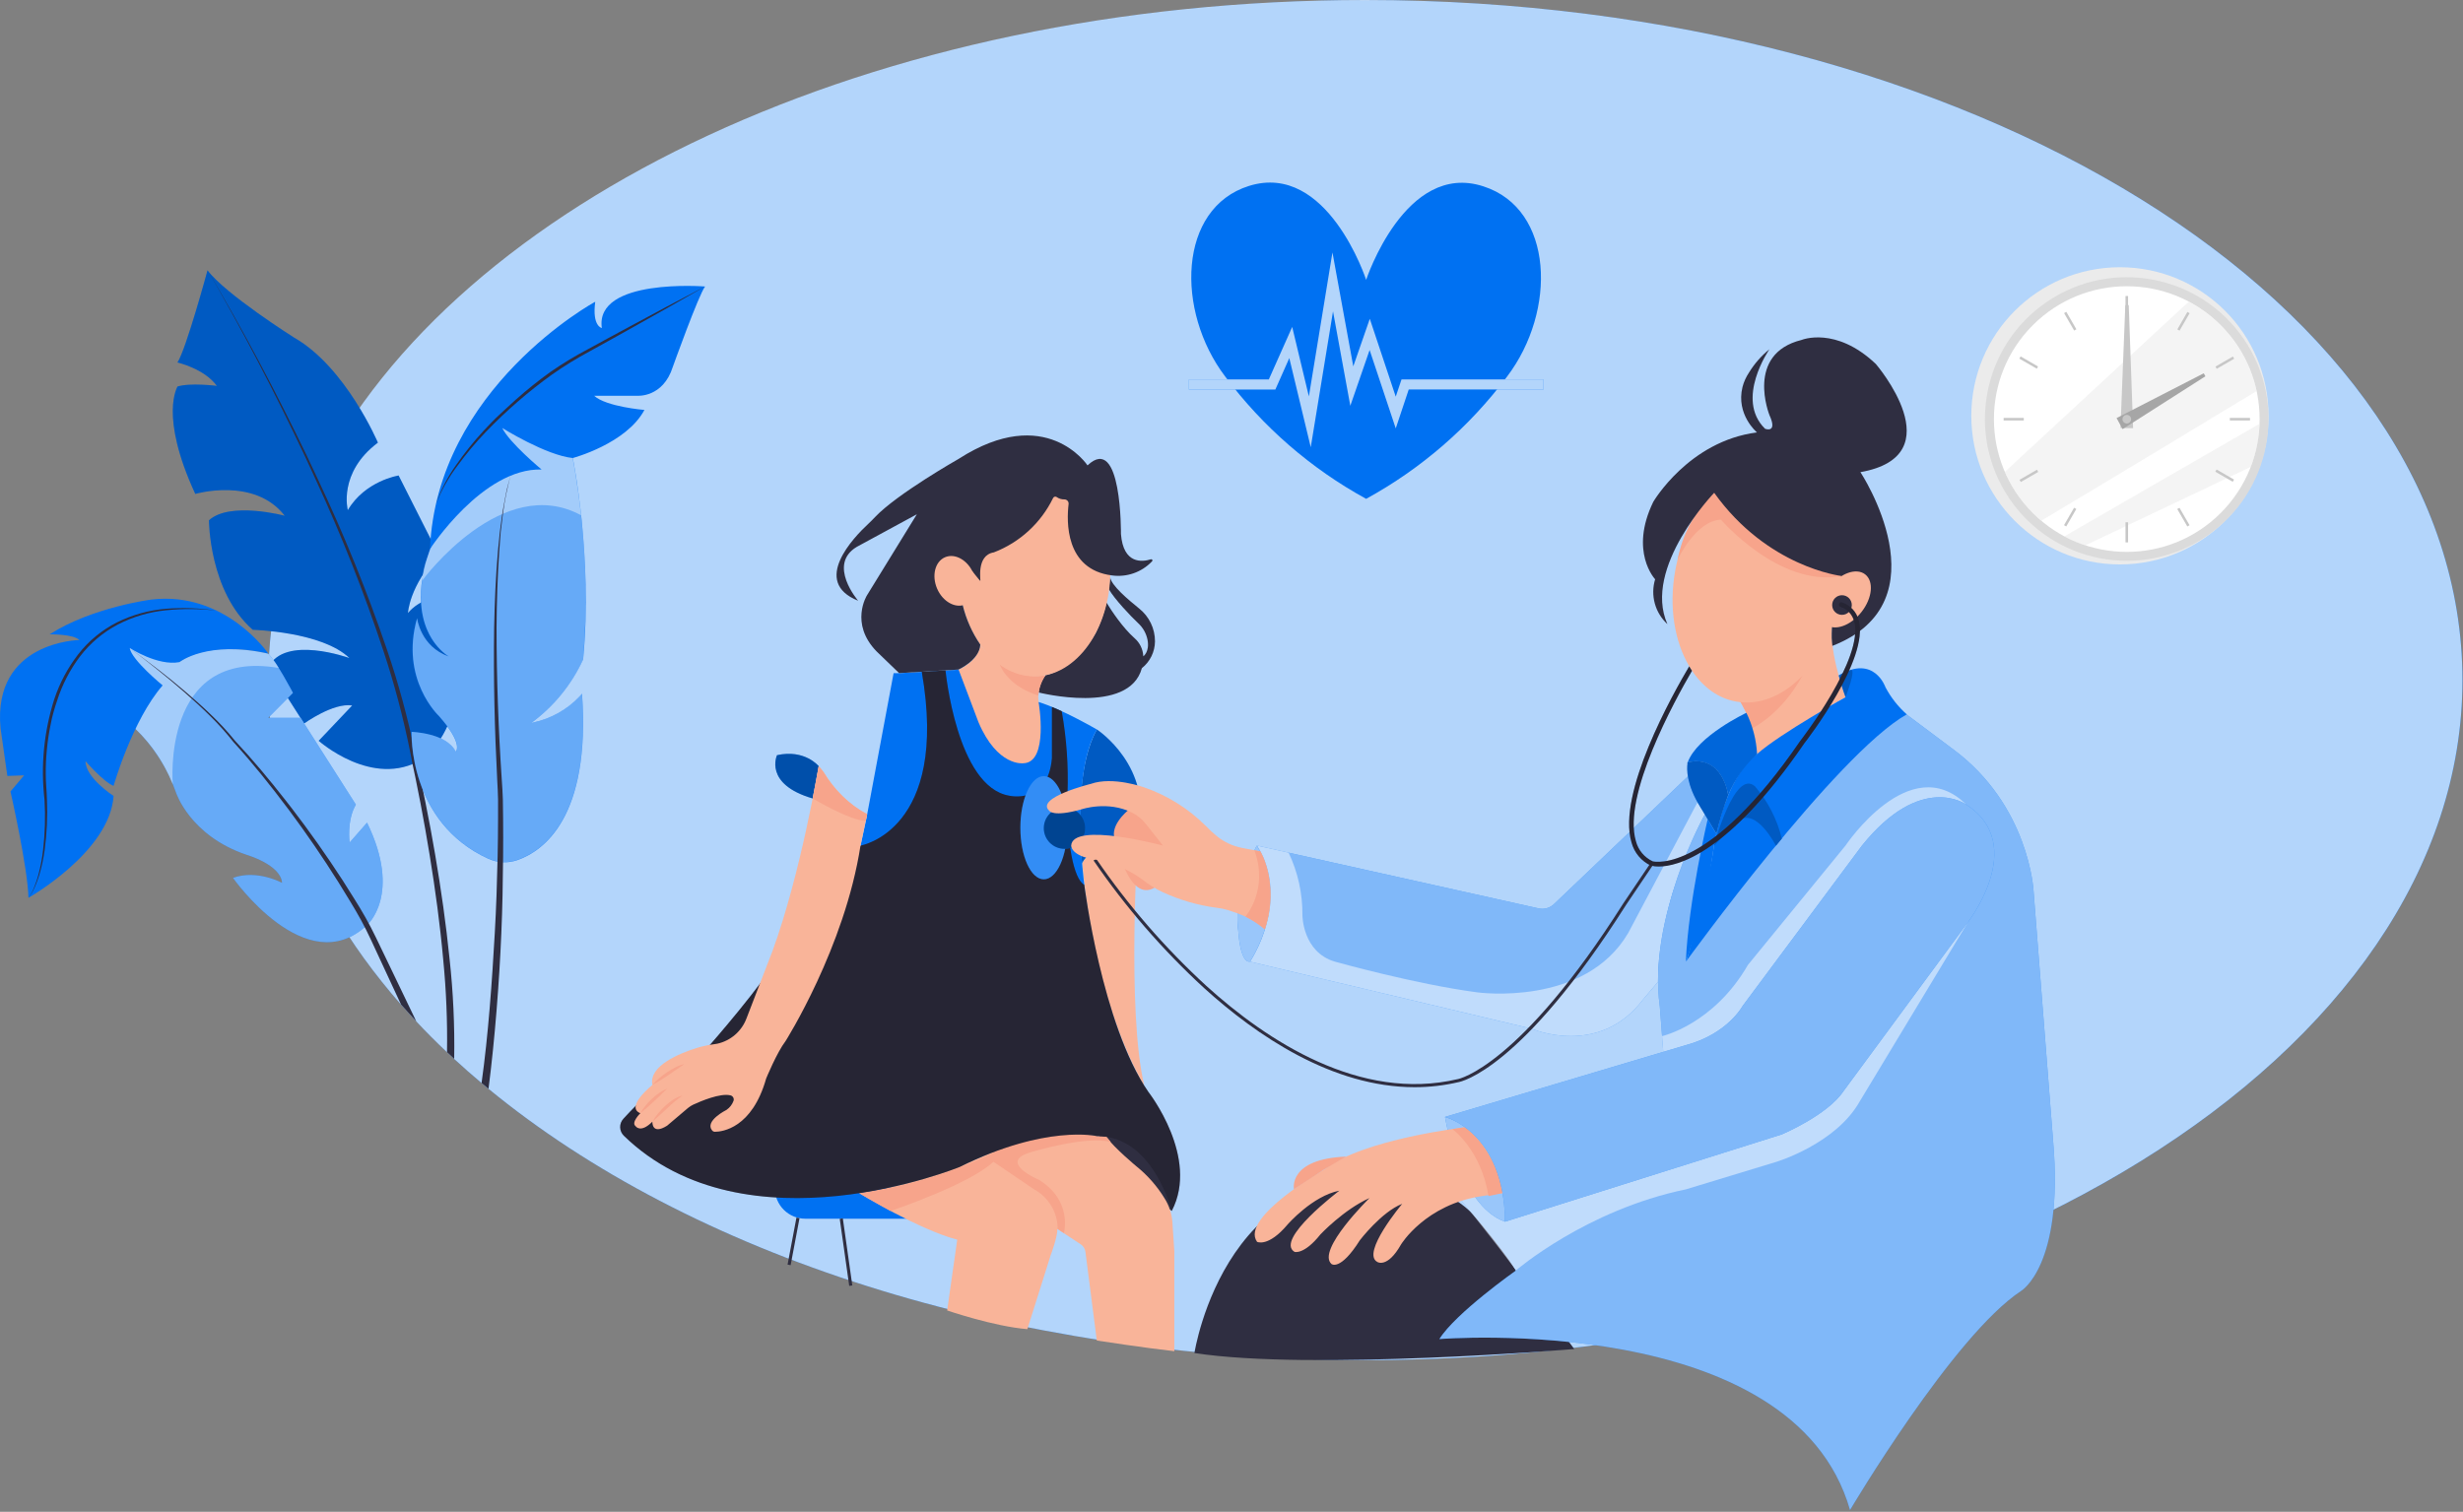 <svg width="790" height="485" viewBox="0 0 790 485" fill="none" xmlns="http://www.w3.org/2000/svg">
<rect x="0" y="0" width="790" height="485" fill="#808080" stroke="none"/>
<path d="M437.95 436.33C632.288 436.33 789.83 338.665 789.83 218.19C789.83 97.714 632.288 0.05 437.95 0.05C243.612 0.05 86.07 97.714 86.07 218.19C86.07 338.665 243.612 436.33 437.95 436.33Z" fill="#0071F2"/>
<path opacity="0.7" d="M789.82 218.19C789.82 338.66 632.28 436.33 437.95 436.33C323.01 436.33 220.95 402.16 156.73 349.33C155.98 348.73 155.24 348.11 154.5 347.48C151.473 344.94 148.533 342.353 145.68 339.72C144.91 339.01 144.14 338.3 143.38 337.57C139.96 334.343 136.673 331.047 133.52 327.68C131.846 325.9 130.216 324.103 128.63 322.29C111.63 302.92 99.23 281.77 92.34 259.42C92.06 258.507 91.79 257.597 91.53 256.69C87.899 244.178 86.048 231.218 86.03 218.19C86.118 195.953 91.38 174.042 101.4 154.19C101.52 153.92 101.65 153.66 101.78 153.4C146.27 64.53 279.93 0 437.91 0C632.28 0.05 789.82 97.71 789.82 218.19Z" fill="white"/>
<path d="M62.63 158.451C62.63 158.451 81.63 152.891 91.32 165.451C91.32 165.451 73.75 160.761 67.02 166.911C67.02 166.911 67.02 189.741 81.07 202.041C81.07 202.041 103.32 202.621 112.07 211.111C112.07 211.111 91.24 203.521 86.07 214.111L97.54 232.111C97.54 232.111 106.86 225.361 112.97 226.321L102.22 237.651C102.22 237.651 119.5 253.071 135.28 243.651C135.28 243.651 158.12 227.931 137.85 192.151C135.129 192.939 132.696 194.503 130.85 196.651C130.85 196.651 131.28 187.861 140.71 178.001L127.85 152.541C127.85 152.541 117.13 154.221 111.56 163.651C111.56 163.651 108.35 151.651 121.21 142.001C121.21 142.001 110.92 117.791 94.42 108.361C94.42 108.361 72.35 94.431 66.56 86.721C66.56 86.721 59.71 112.001 56.92 116.291C56.92 116.291 65.49 118.221 69.56 123.791C69.56 123.791 60.99 122.721 56.92 124.001C57.03 124.051 50.91 133.061 62.63 158.451Z" fill="#0071F2"/>
<path opacity="0.2" d="M62.63 158.451C62.63 158.451 81.63 152.891 91.32 165.451C91.32 165.451 73.75 160.761 67.02 166.911C67.02 166.911 67.02 189.741 81.07 202.041C81.07 202.041 103.32 202.621 112.07 211.111C112.07 211.111 91.24 203.521 86.07 214.111L97.54 232.111C97.54 232.111 106.86 225.361 112.97 226.321L102.22 237.651C102.22 237.651 119.5 253.071 135.28 243.651C135.28 243.651 158.12 227.931 137.85 192.151C135.129 192.939 132.696 194.503 130.85 196.651C130.85 196.651 131.28 187.861 140.71 178.001L127.85 152.541C127.85 152.541 117.13 154.221 111.56 163.651C111.56 163.651 108.35 151.651 121.21 142.001C121.21 142.001 110.92 117.791 94.42 108.361C94.42 108.361 72.35 94.431 66.56 86.721C66.56 86.721 59.71 112.001 56.92 116.291C56.92 116.291 65.49 118.221 69.56 123.791C69.56 123.791 60.99 122.721 56.92 124.001C57.03 124.051 50.91 133.061 62.63 158.451Z" fill="black"/>
<path d="M145.68 339.701C144.91 338.991 144.14 338.28 143.38 337.55C143.533 327.635 143.126 317.72 142.16 307.851C141.16 296.691 139.64 285.56 137.84 274.49C136.94 268.95 135.967 263.427 134.92 257.921C134.39 255.161 133.85 252.411 133.28 249.661L132.41 245.55C132.11 244.15 131.87 242.791 131.6 241.411C129.409 230.411 126.54 219.557 123.01 208.911C116.863 190.293 109.661 172.04 101.44 154.241C100.26 151.651 99.07 149.051 97.86 146.471C88.28 126.161 77.93 106.191 66.63 86.77C78.1 106.091 88.63 125.97 98.41 146.21C99.563 148.624 100.7 151.037 101.82 153.451C110.31 171.37 117.769 189.76 124.16 208.531C127.784 219.194 130.746 230.072 133.03 241.101C133.32 242.471 133.58 243.87 133.88 245.21L134.79 249.34C135.377 252.094 135.947 254.847 136.5 257.601C137.613 263.121 138.64 268.651 139.58 274.191C141.47 285.291 143.07 296.44 144.2 307.65C145.364 318.292 145.858 328.997 145.68 339.701Z" fill="#2F2E41"/>
<path d="M375.82 388.471L360.16 377.171L350.28 360.591C350.28 360.591 356.76 360.261 357.09 360.261C357.42 360.261 372.09 364.761 372.35 365.641C372.61 366.521 376.55 383.651 375.82 388.471Z" fill="#2F2E41"/>
<path d="M248.54 380.971H293.03V390.971H258.31C255.716 390.971 253.228 389.94 251.394 388.106C249.56 386.272 248.53 383.785 248.53 381.191V380.971H248.54Z" fill="#0071F2"/>
<path d="M255.46 390.61L252.61 405.693L253.592 405.879L256.442 390.796L255.46 390.61Z" fill="#2F2E41"/>
<path d="M270.335 390.875L269.345 391.015L272.386 412.521L273.376 412.381L270.335 390.875Z" fill="#2F2E41"/>
<path d="M314.46 371.3C337.93 360.36 351.83 364.47 351.83 364.47L354.83 364.68C357.44 368.31 364.45 374.12 364.45 374.12C368.07 377.024 371.156 380.537 373.57 384.5C375.01 386.786 375.859 389.395 376.04 392.09L376.66 401.33V433.47C367.54 432.47 351.8 430.05 351.8 430.05L348.15 401.6C348.086 401.112 347.918 400.644 347.658 400.226C347.397 399.809 347.05 399.452 346.64 399.18L339.16 394.26C339.16 397.05 337.02 402.62 337.02 402.62L329.52 426.4C318.8 425.55 303.8 420.4 303.8 420.4L307.03 397.69C295.24 394.69 275.45 382.78 275.57 382.76C288.996 380.737 302.081 376.881 314.46 371.3Z" fill="#F9B499"/>
<path d="M275.58 382.78L285.64 388.49C285.64 388.49 310.9 380.04 318.64 372.7L331.64 381.52C333.941 382.762 335.864 384.604 337.202 386.851C338.54 389.098 339.244 391.665 339.24 394.28L341.24 395.57C341.24 395.57 344.18 385.26 333.24 378.49C333.24 378.49 319.83 372.85 330.51 369.67C330.51 369.67 348.69 364.12 356.3 366.39L354.92 364.7L351.92 364.49C351.92 364.49 341.65 361.66 321.28 368.49C306.965 375.805 291.512 380.637 275.58 382.78Z" fill="#F7A48B"/>
<path d="M365.03 267.44C365.03 267.44 361.28 324.56 367.03 348.25C367.03 348.25 351.73 324.94 347.11 277C347.08 277 348.74 271.61 365.03 267.44Z" fill="#F9B499"/>
<path d="M351.83 234.03C351.83 234.03 370.1 245.95 365.01 267.44C365.01 267.44 349.14 271.44 347.08 277C347.08 277 343.74 248.49 351.83 234.03Z" fill="#0071F2"/>
<path opacity="0.2" d="M351.83 234.03C351.83 234.03 370.1 245.95 365.01 267.44C365.01 267.44 349.14 271.44 347.08 277C347.08 277 343.74 248.49 351.83 234.03Z" fill="black"/>
<path d="M288.42 215.96H286.62L277.88 262.66L276.03 271.27C276.03 271.27 310.24 305.04 310.98 305.04C311.72 305.04 347.79 283.85 347.79 283.85C347.79 283.85 343.03 249.08 351.83 234.03C351.83 234.03 340.42 227.39 333.13 225.22L307.47 214.83L288.42 215.96Z" fill="#0071F2"/>
<path d="M365.36 195.2C361.96 192.44 356.27 187.72 356.06 185.07L355.68 189.07C357.54 192.25 362.62 197.63 365.06 199.92C366.599 201.327 367.649 203.187 368.06 205.23C368.81 209.15 366.7 210.56 366.7 210.56C366.705 210.497 366.705 210.434 366.7 210.37C366.631 209.296 366.349 208.247 365.872 207.282C365.395 206.318 364.731 205.457 363.92 204.75C360.06 201.31 356.57 196.03 354.92 193.33C354.125 196.666 352.968 199.905 351.47 202.99C344.57 215.14 335.3 216.6 335.3 216.6C334.033 218.188 333.28 220.124 333.14 222.15C333.14 222.15 362.14 229.51 366.25 214.35C367.549 213.322 368.601 212.016 369.33 210.528C370.058 209.039 370.445 207.407 370.46 205.75C370.462 203.721 370.005 201.717 369.121 199.89C368.238 198.062 366.952 196.459 365.36 195.2Z" fill="#2F2E41"/>
<path d="M383.11 434.06C383.11 434.06 393.5 366.38 455.83 380.37C463.171 382.022 469.762 386.05 474.58 391.83C478.69 396.78 483.58 403.02 486.25 407.55L504.94 432.78C504.94 432.78 420.57 439.83 383.11 434.06Z" fill="#2F2E41"/>
<path d="M531.81 314.95L527.03 320.6C512.8 339.44 491.3 330.01 491.3 330.01L400.95 308.5C414.44 286.05 403.14 271.27 403.14 271.27L413.32 273.54L493.49 291.41C494.362 291.607 495.27 291.585 496.132 291.346C496.994 291.107 497.784 290.658 498.43 290.04L543.03 247.5L545.61 256.92L546.81 261.31C531.55 289.26 531.81 314.95 531.81 314.95Z" fill="#0071F2"/>
<path opacity="0.5" d="M531.81 314.95L527.03 320.6C512.8 339.44 491.3 330.01 491.3 330.01L400.95 308.5C414.44 286.05 403.14 271.27 403.14 271.27L413.32 273.54L493.49 291.41C494.362 291.607 495.27 291.585 496.132 291.346C496.994 291.107 497.784 290.658 498.43 290.04L543.03 247.5L545.61 256.92L546.81 261.31C531.55 289.26 531.81 314.95 531.81 314.95Z" fill="white"/>
<path opacity="0.5" d="M531.81 314.95L527.03 320.6C512.8 339.44 491.3 330.01 491.3 330.01L400.95 308.5C414.44 286.05 403.14 271.27 403.14 271.27L413.32 273.54C416.304 279.806 417.819 286.67 417.75 293.61C417.75 293.61 417.75 305.45 428.2 308.51C428.2 308.51 454.15 315.79 473.9 318.36C473.9 318.36 508.32 323.13 522.25 299.29L544.48 257.35L545.65 256.92L546.85 261.31C531.43 289.64 531.81 314.95 531.81 314.95Z" fill="white"/>
<path d="M546.81 261.31C546.81 261.31 528.4 294.66 532.37 322.78L534.54 351.29L467.68 383.86C467.68 383.86 481.97 400.43 486.25 407.58C486.25 407.58 466.82 421.29 461.68 429.58C461.68 429.58 575.11 420.43 593.39 484.43C593.39 484.43 626.54 428.43 648.25 414.15C648.25 414.15 661.97 406.15 658.54 366.15L652.25 285.7C652.25 285.7 650.82 258.43 626.54 240.43L611.54 229.2L546.81 261.31Z" fill="#0071F2"/>
<path opacity="0.5" d="M546.81 261.31C546.81 261.31 528.4 294.66 532.37 322.78L534.54 351.29L467.68 383.86C467.68 383.86 481.97 400.43 486.25 407.58C486.25 407.58 466.82 421.29 461.68 429.58C461.68 429.58 575.11 420.43 593.39 484.43C593.39 484.43 626.54 428.43 648.25 414.15C648.25 414.15 661.97 406.15 658.54 366.15L652.25 285.7C652.25 285.7 650.82 258.43 626.54 240.43L611.54 229.2L546.81 261.31Z" fill="white"/>
<path d="M557.32 223.69C560.939 229.119 563.089 235.393 563.56 241.9C563.56 241.9 584.23 227.62 591.94 223.69C591.94 223.69 585.55 206.35 588.2 199.07L557.32 223.69Z" fill="#F9B499"/>
<path d="M557.32 223.69C559.327 226.777 560.908 230.12 562.02 233.63C562.02 233.63 571.4 229.19 578.08 216.79L557.32 223.69Z" fill="#F7A48B"/>
<path d="M540.76 308.5C540.76 308.5 589 241.9 611.59 229.17C608.809 226.708 606.495 223.764 604.76 220.48C604.76 220.48 601.14 209.84 589.76 216.68C590.05 217.79 590.4 218.99 590.76 220.17C591.12 221.35 591.54 222.57 591.95 223.69C588.28 225.69 584.52 227.91 580.63 230.27C574.49 233.98 567.39 238.53 563.57 241.9C563.57 241.9 553.24 247.8 549.31 274.19C549.14 275.34 548.94 276.47 548.67 277.6C547.12 284.17 541.56 307.59 540.76 308.5Z" fill="#0071F2"/>
<path d="M549.78 271.271C549.78 271.271 556.36 246.421 562.91 252.271C567.059 257.1 570.006 262.844 571.51 269.031L569.62 271.311C569.62 271.311 563.21 258.671 557.4 263.441L549.78 271.271Z" fill="#0071F2"/>
<path opacity="0.2" d="M549.78 271.271C549.78 271.271 556.36 246.421 562.91 252.271C567.059 257.1 570.006 262.844 571.51 269.031L569.62 271.311C569.62 271.311 563.21 258.671 557.4 263.441L549.78 271.271Z" fill="black"/>
<path d="M541.33 244.591C541.33 244.591 551.54 241.181 554.33 255.111C556.414 250.086 559.571 245.577 563.58 241.901C563.332 237.309 562.165 232.814 560.15 228.681C560.15 228.681 544.32 236.131 541.33 244.591Z" fill="#0071F2"/>
<path opacity="0.1" d="M541.33 244.591C541.33 244.591 551.54 241.181 554.33 255.111C556.414 250.086 559.571 245.577 563.58 241.901C563.332 237.309 562.165 232.814 560.15 228.681C560.15 228.681 544.32 236.131 541.33 244.591Z" fill="black"/>
<path d="M541.4 244.521C541.13 244.581 541.29 244.771 541.25 245.041C541.04 246.521 540.79 251.591 545.36 258.901L550.53 267.481C551.506 263.276 552.769 259.143 554.31 255.111C554.31 255.111 552.75 242.061 541.4 244.521Z" fill="#0071F2"/>
<path opacity="0.2" d="M541.4 244.521C541.13 244.581 541.29 244.771 541.25 245.041C541.04 246.521 540.79 251.591 545.36 258.901L550.53 267.481C551.506 263.276 552.769 259.143 554.31 255.111C554.31 255.111 552.75 242.061 541.4 244.521Z" fill="black"/>
<path d="M547.73 262.83C547.73 262.83 541.55 289.14 540.73 308.5C542.36 303.95 543.94 298.99 545.35 293.64C547.288 286.284 548.757 278.812 549.75 271.27L550.5 267.48L547.73 262.83Z" fill="#0071F2"/>
<path opacity="0.5" d="M486.25 407.55C486.25 407.55 508.7 388.17 540.76 381.55L569.76 372.73C569.76 372.73 588.88 366.97 596.52 353.31L631.32 295.66L481.78 380.39L467.68 383.83C467.68 383.83 477.54 395.78 486.25 407.55Z" fill="white"/>
<path opacity="0.5" d="M533.73 340.71L533.1 332.4C533.1 332.4 549.61 328.69 560.64 309.55L591.94 271.27C591.94 271.27 612.54 240.42 630.54 257.98C630.54 257.98 559.11 329.83 559.11 330.69C559.11 331.55 533.73 340.71 533.73 340.71Z" fill="white"/>
<path d="M403.11 271.271C403.11 271.271 395.34 285.361 397.17 298.561C397.17 298.561 397.68 308.911 400.91 308.501C400.91 308.501 414.03 289.451 403.11 271.271Z" fill="#0071F2"/>
<path opacity="0.6" d="M403.11 271.271C403.11 271.271 395.34 285.361 397.17 298.561C397.17 298.561 397.68 308.911 400.91 308.501C400.91 308.501 414.03 289.451 403.11 271.271Z" fill="white"/>
<path d="M335.33 216.64C333.49 219.096 332.699 222.182 333.13 225.22C333.13 225.22 336.52 244.69 328.22 244.86C328.22 244.86 319.93 246.05 313.83 231.66L307.47 214.83C307.47 214.83 313.69 212.33 314.47 206.83C314.44 206.84 322.9 218.5 335.33 216.64Z" fill="#F9B499"/>
<path d="M320.61 213.05C320.61 213.05 322.84 219.98 333.04 223.12C333.257 220.804 334.044 218.578 335.33 216.64C332.761 217.063 330.133 216.963 327.604 216.346C325.074 215.729 322.695 214.608 320.61 213.05Z" fill="#F7A48B"/>
<path d="M249.23 242.26C249.23 242.26 244.84 251.56 260.67 256.15L262.6 245.78C262.6 245.78 258.14 240.27 249.23 242.26Z" fill="#0071F2"/>
<path opacity="0.3" d="M249.23 242.26C249.23 242.26 244.84 251.56 260.67 256.15L262.6 245.78C262.6 245.78 258.14 240.27 249.23 242.26Z" fill="black"/>
<path d="M199.96 358.9C204.52 353.9 215.03 343.18 227.72 335.2C227.72 335.2 244.19 316.53 251.49 304.45C258.79 292.37 276.03 271.27 276.03 271.27C276.03 271.27 304.52 266.47 295.66 215.53L303.27 215.08C303.27 215.08 306.83 252.4 323.69 255.26C323.69 255.26 336.12 258.26 337.4 243.26V226.78L340.54 228.16C342.103 236.868 342.727 245.719 342.4 254.56C341.98 270.2 344.4 282.09 347.79 283.86C347.79 283.86 353.41 328.7 368.37 350.34C368.37 350.34 384.83 371.34 375.83 388.48C375.83 388.48 369.83 364.27 351.83 364.48C351.83 364.48 335.54 360.63 307.89 374.34C307.89 374.34 239.3 402.51 200.09 364.34C199.361 363.63 198.94 362.663 198.915 361.647C198.891 360.63 199.266 359.644 199.96 358.9Z" fill="#2F2E41"/>
<path opacity="0.2" d="M199.96 358.9C204.52 353.9 215.03 343.18 227.72 335.2C227.72 335.2 244.19 316.53 251.49 304.45C258.79 292.37 276.03 271.27 276.03 271.27C276.03 271.27 304.52 266.47 295.66 215.53L303.27 215.08C303.27 215.08 306.83 252.4 323.69 255.26C323.69 255.26 336.12 258.26 337.4 243.26V226.78L340.54 228.16C342.103 236.868 342.727 245.719 342.4 254.56C341.98 270.2 344.4 282.09 347.79 283.86C347.79 283.86 353.41 328.7 368.37 350.34C368.37 350.34 384.83 371.34 375.83 388.48C375.83 388.48 369.83 364.27 351.83 364.48C351.83 364.48 335.54 360.63 307.89 374.34C307.89 374.34 239.3 402.51 200.09 364.34C199.361 363.63 198.94 362.663 198.915 361.647C198.891 360.63 199.266 359.644 199.96 358.9Z" fill="black"/>
<path d="M334.8 282.09C338.953 282.09 342.32 274.681 342.32 265.54C342.32 256.4 338.953 248.99 334.8 248.99C330.647 248.99 327.28 256.4 327.28 265.54C327.28 274.681 330.647 282.09 334.8 282.09Z" fill="#0071F2"/>
<path opacity="0.2" d="M334.8 282.09C338.953 282.09 342.32 274.681 342.32 265.54C342.32 256.4 338.953 248.99 334.8 248.99C330.647 248.99 327.28 256.4 327.28 265.54C327.28 274.681 330.647 282.09 334.8 282.09Z" fill="white"/>
<path d="M341.43 272.31C345.091 272.31 348.06 269.341 348.06 265.68C348.06 262.018 345.091 259.05 341.43 259.05C337.768 259.05 334.8 262.018 334.8 265.68C334.8 269.341 337.768 272.31 341.43 272.31Z" fill="#0071F2"/>
<path opacity="0.4" d="M341.43 272.31C345.091 272.31 348.06 269.341 348.06 265.68C348.06 262.018 345.091 259.05 341.43 259.05C337.768 259.05 334.8 262.018 334.8 265.68C334.8 269.341 337.768 272.31 341.43 272.31Z" fill="black"/>
<path d="M453.75 348.78C427.33 348.78 402.99 332.2 386.21 316.97C372.881 304.717 360.988 290.989 350.76 276.05L351.6 275.5C361.778 290.382 373.621 304.054 386.9 316.25C406.42 333.96 436.27 353.54 467.56 346.19C467.79 346.19 487.46 342.19 520.74 289.71L529.47 276.77L530.3 277.33L521.58 290.26C487.98 343.2 468.58 347.03 467.76 347.17C463.167 348.243 458.466 348.783 453.75 348.78Z" fill="#2F2E41"/>
<path d="M170.38 231.941C177.564 226.686 183.294 219.69 187.03 211.611C190.18 178.311 183.71 146.941 183.71 146.941L183.36 141.861L158.47 134.141L138.66 174.141C127.97 201.841 143.92 210.601 143.92 210.601C134.81 207.441 133.76 198.331 133.76 198.331C128.15 217.961 140.76 229.701 140.76 229.701C148.82 238.821 146.19 241.101 146.19 241.101C143.19 235.101 131.99 234.791 131.99 234.791C131.99 234.791 130.78 263.681 156.57 275.461C159.486 276.806 162.806 276.985 165.85 275.961C174.29 273.041 189.49 262.271 186.68 222.521C186.68 222.521 186.41 222.841 185.93 223.361C181.934 227.616 176.737 230.553 171.03 231.781L170.38 231.941Z" fill="#0071F2"/>
<path opacity="0.4" d="M170.37 231.941L171.03 231.781C176.738 230.535 181.932 227.581 185.92 223.311C186.4 222.791 186.66 222.471 186.66 222.471C189.48 262.221 174.27 272.991 165.83 275.911C162.789 276.935 159.472 276.756 156.56 275.411C130.78 263.641 132.03 234.781 132.03 234.781C132.03 234.781 143.25 235.13 146.23 241.09C146.23 241.09 148.86 238.811 140.79 229.691C140.79 229.691 128.18 217.951 133.79 198.321C133.79 198.321 134.85 207.42 143.93 210.58C143.35 210.24 132.93 203.981 135.39 186.381C135.733 183.93 136.265 181.509 136.98 179.14C137.453 177.56 138.02 175.911 138.68 174.191L139.4 172.74L158.46 134.271L183.34 141.991L183.69 147.07C183.69 147.07 185.18 154.271 186.38 165.441C188.109 180.809 188.323 196.31 187.02 211.721C183.269 219.76 177.54 226.717 170.37 231.941Z" fill="white"/>
<path opacity="0.4" d="M186.38 165.311C161.27 151.621 136.01 185.431 135.38 186.311C135.55 183.825 136.09 181.378 136.98 179.051C137.63 177.101 138.46 174.941 139.4 172.651C145.88 156.891 157.95 135.101 158.46 134.181L183.34 141.901L183.69 146.981C183.69 146.981 185.18 154.141 186.38 165.311Z" fill="white"/>
<path d="M43.4 233.78C49.265 239.445 53.718 246.409 56.4 254.11C56.4 254.11 60.78 268.05 79.11 274.23C79.11 274.23 90.11 277.42 90.47 283.23C90.47 283.23 82.47 278.84 74.73 281.63C74.73 281.63 98.24 315.11 117.73 296.78C117.73 296.78 129.01 287.04 117.73 263.9L112.15 270.28C112.15 270.28 111.15 263.28 114.15 258.12L96.41 230.28H86.03L93.97 222.28C93.97 222.28 88.65 212.12 86.03 209.73C86.03 209.73 67.47 205.03 57.51 212.46L55.38 205.37L41.03 201.95L27.48 210.95L43.4 233.78Z" fill="#0071F2"/>
<path opacity="0.4" d="M43.4 233.78C49.265 239.445 53.718 246.409 56.4 254.11C56.4 254.11 60.78 268.05 79.11 274.23C79.11 274.23 90.11 277.42 90.47 283.23C90.47 283.23 82.47 278.84 74.73 281.63C74.73 281.63 98.24 315.11 117.73 296.78C117.73 296.78 129.01 287.04 117.73 263.9L112.15 270.28C112.15 270.28 111.15 263.28 114.15 258.12L96.41 230.28H86.03L93.97 222.28C93.97 222.28 88.65 212.12 86.03 209.73C86.03 209.73 67.47 205.03 57.51 212.46L55.38 205.37L41.03 201.95L27.48 210.95L43.4 233.78Z" fill="white"/>
<path opacity="0.4" d="M55.42 251.64C55.42 251.64 51.57 207.79 89.42 214.29C85.9 208.346 80.275 203.941 73.66 201.95C62.66 198.76 56.52 201.95 56.52 201.95L35.8 206.95L43.4 233.78C48.651 238.794 52.752 244.887 55.42 251.64Z" fill="white"/>
<path d="M133.52 327.66C131.847 325.88 130.217 324.083 128.63 322.27L121.95 307.89C119.95 303.62 118.07 299.31 115.83 295.22C114.73 293.16 113.51 291.16 112.3 289.14C111.09 287.12 109.88 285.14 108.62 283.14C103.627 275.18 98.32 267.427 92.7 259.88L92.34 259.41C86.82 252.05 81.06 244.83 74.87 238.04C72.565 235.1 70.07 232.314 67.4 229.7C64.75 227.05 61.97 224.54 59.16 222.07C56.35 219.6 53.45 217.2 50.53 214.85C47.61 212.5 44.65 210.19 41.64 207.96C44.64 210.15 47.64 212.42 50.64 214.72C53.64 217.02 56.52 219.39 59.38 221.82C62.24 224.25 65.05 226.74 67.75 229.36C70.471 231.944 73.017 234.707 75.37 237.63C81.09 243.73 86.43 250.14 91.57 256.71C92.24 257.56 92.91 258.42 93.57 259.28C99.32 266.75 104.75 274.48 109.89 282.39C111.17 284.39 112.44 286.39 113.67 288.39C114.9 290.39 116.17 292.39 117.31 294.48C119.66 298.62 121.6 302.93 123.66 307.15L133.52 327.66Z" fill="#2F2E41"/>
<path d="M589.8 192.54C586.12 213.1 571.39 227.67 556.89 225.07C551.11 224.07 546.24 220.43 542.7 215.16C542.39 214.69 542.09 214.21 541.81 213.72C537.13 205.84 535.23 194.78 537.31 183.14C540.99 162.58 555.73 148.01 570.22 150.61C584.71 153.21 593.48 171.97 589.8 192.54Z" fill="#F9B499"/>
<path d="M538.08 179.56C538.08 179.56 543.82 167.12 551.97 166.69C551.97 166.69 570.77 188.56 590.62 184.8L553.13 155.24C553.13 155.24 541.34 162.64 538.08 179.56Z" fill="#F7A48B"/>
<path d="M549.82 158.09C549.82 158.09 526.72 182.09 534.82 200.22C532.873 198.437 531.47 196.14 530.773 193.594C530.076 191.048 530.113 188.357 530.88 185.83C530.88 185.83 522.5 177.01 530.28 161C530.28 161 541.67 141.51 563.54 138.72C563.54 138.72 556.73 133.01 558.9 124.16C559.331 122.512 560.034 120.947 560.98 119.53C562.725 116.679 564.943 114.146 567.54 112.04C567.54 112.04 556.4 128.04 566.15 137.56C566.15 137.56 570.28 139.15 567.54 133.15C567.54 133.15 559.66 113.55 577.87 109.05C577.87 109.05 588.8 104.55 601.66 116.76C601.66 116.76 626.95 146.12 596.73 151.47C596.73 151.47 624.2 193.05 587.73 207.2C587.67 206.4 587.55 205.54 587.52 204.7C587.486 202.819 587.583 200.938 587.81 199.07C588.31 197.43 588.81 195.65 589.21 193.76C589.986 190.819 590.439 187.801 590.56 184.76C590.56 184.76 566.95 182.06 549.82 158.09Z" fill="#2F2E41"/>
<path d="M597.075 196.322C600.559 191.888 601.09 186.493 598.263 184.272C595.435 182.051 590.32 183.845 586.836 188.28C583.353 192.714 582.822 198.109 585.649 200.33C588.476 202.551 593.592 200.757 597.075 196.322Z" fill="#F9B499"/>
<path d="M463.49 358.311C463.49 358.311 467.85 386.651 482.73 391.931C482.73 391.931 486.85 365.591 463.49 358.311Z" fill="#0071F2"/>
<path opacity="0.6" d="M463.49 358.311C463.49 358.311 467.85 386.651 482.73 391.931C482.73 391.931 486.85 365.591 463.49 358.311Z" fill="white"/>
<path d="M482.35 382.65L475.44 383.7C457.16 386.37 449.37 399.24 449.37 399.24C444.97 407.03 441.75 404.83 441.75 404.83C436.51 401.95 449.75 386.2 449.75 386.2C443.15 388.74 436.17 397.88 436.17 397.88C429.87 407.88 427.07 405.5 427.07 405.5C422.16 401.1 439.26 384.34 439.26 384.34C430.96 388.07 423.51 396.02 423.51 396.02C418.26 402.62 415.22 401.61 415.22 401.61C408.78 397.71 429.61 381.97 429.61 381.97C420.97 383.66 413.01 392.81 413.01 392.81C406.75 400.25 403.2 398.39 403.2 398.39C397.61 390.6 424.87 375.12 424.87 375.12C437.22 365.39 469.87 361.66 469.87 361.66C469.87 361.66 478.76 366.78 482.35 382.65Z" fill="#F9B499"/>
<path d="M415.03 381.5C415.03 381.5 413.03 371.78 431.8 371.04C431.8 371.04 428.58 372.84 424.8 375.12L415.03 381.5Z" fill="#F7A48B"/>
<path d="M465.83 362.2C465.83 362.2 475 368.74 477.44 383.7L482.35 382.65C482.35 382.65 479.74 369.09 469.86 361.65L465.83 362.2Z" fill="#F7A48B"/>
<path d="M463.49 358.31C463.49 358.31 482.49 363.19 482.73 391.93L571.51 363.93C571.51 363.93 586.15 357.77 591.28 350.07L630.54 296.78C630.54 296.78 651.07 271.12 630.54 258.03C630.54 258.03 616.17 247.66 597.18 271.32L558.95 322.7C558.95 322.7 554.13 331.7 540.76 335.27L463.49 358.31Z" fill="#0071F2"/>
<path opacity="0.5" d="M463.49 358.31C463.49 358.31 482.49 363.19 482.73 391.93L571.51 363.93C571.51 363.93 586.15 357.77 591.28 350.07L630.54 296.78C630.54 296.78 651.07 271.12 630.54 258.03C630.54 258.03 616.17 247.66 597.18 271.32L558.95 322.7C558.95 322.7 554.13 331.7 540.76 335.27L463.49 358.31Z" fill="white"/>
<path d="M331.81 216.99C345.247 216.99 356.14 201.831 356.14 183.131C356.14 164.43 345.247 149.271 331.81 149.271C318.373 149.271 307.48 164.43 307.48 183.131C307.48 201.831 318.373 216.99 331.81 216.99Z" fill="#F9B499"/>
<path d="M294.08 164.981L278.08 190.981C278.08 190.981 272.41 199.981 281.17 208.981L288.38 215.93L307.43 214.8C307.43 214.8 314.16 211.8 314.43 206.8C311.799 202.957 309.888 198.667 308.79 194.14L311.79 183.14C311.79 183.14 314.1 186.09 314.41 186.36C314.72 186.63 312.9 178.161 318.79 177.201C327.093 174.005 333.876 167.78 337.77 159.78C337.816 159.676 337.885 159.583 337.971 159.508C338.057 159.433 338.158 159.378 338.268 159.347C338.378 159.315 338.493 159.308 338.605 159.326C338.718 159.344 338.825 159.387 338.92 159.451C339.628 159.964 340.485 160.231 341.36 160.21C341.554 160.204 341.747 160.238 341.926 160.313C342.106 160.387 342.267 160.5 342.399 160.642C342.531 160.784 342.63 160.954 342.691 161.138C342.751 161.322 342.772 161.518 342.75 161.71C342.1 167.11 341.55 182.711 356.68 184.601C358.997 184.917 361.355 184.683 363.565 183.919C365.775 183.154 367.774 181.881 369.4 180.201L369.55 180.041C369.606 179.979 369.64 179.901 369.648 179.818C369.655 179.735 369.635 179.652 369.591 179.582C369.547 179.512 369.48 179.458 369.403 179.429C369.325 179.399 369.24 179.397 369.16 179.421C366.38 180.301 360.3 181.06 359.54 171.3C359.54 171.3 359.88 138.84 348.82 149.3C348.82 149.3 335.55 129.15 307.47 147.22C307.47 147.22 287.72 158.42 280.65 165.9C279.92 166.68 279.17 167.43 278.39 168.16C273.9 172.32 260.07 186.65 275.25 192.72C275.25 192.72 265.25 181.15 274.82 175.43L294.08 164.981Z" fill="#2F2E41"/>
<path d="M309.626 193.908C312.827 192.531 313.964 188.025 312.166 183.845C310.367 179.665 306.314 177.392 303.113 178.77C299.912 180.147 298.775 184.653 300.573 188.833C302.372 193.013 306.425 195.285 309.626 193.908Z" fill="#F9B499"/>
<path d="M262.6 245.78C262.6 245.78 256.84 280.29 247.79 305.05L239.45 326.67C238.696 328.693 237.45 330.497 235.825 331.918C234.199 333.339 232.246 334.333 230.14 334.81C229.85 334.87 229.56 334.92 229.25 334.96C227.363 335.209 225.498 335.6 223.67 336.13C218.04 337.88 208.01 341.9 209.25 348.06C209.25 348.06 200.39 355.13 205.39 357.13C205.39 357.13 202.33 360.13 203.86 361.27C203.86 361.27 205.39 363.7 209.25 359.84C209.25 359.84 208.97 364.27 213.97 361.13L220.67 355.45C221.169 355.032 221.721 354.679 222.31 354.4C224.68 353.3 231.03 350.58 234.31 351.4C234.663 351.49 234.967 351.716 235.154 352.029C235.342 352.342 235.398 352.716 235.31 353.07C234.886 354.292 234.08 355.344 233.01 356.07C233.01 356.07 225.92 359.59 228.4 362.64C228.508 362.78 228.648 362.893 228.808 362.969C228.968 363.045 229.143 363.083 229.32 363.08C231.63 363.08 241.23 361.96 245.74 346C245.74 346 249.17 337.64 251.96 334C251.96 334 270.96 304 276.01 271.22L278.14 261.16C278.14 261.16 270.65 258.16 264.2 247.75L262.6 245.78Z" fill="#F9B499"/>
<path d="M260.67 256.15C260.67 256.15 272.48 263.23 277.67 263.34L278.12 261.21C272.366 258.057 267.563 253.42 264.21 247.78C263.713 247.083 263.175 246.415 262.6 245.78L260.67 256.15Z" fill="#F7A48B"/>
<path d="M361.7 260.07C361.7 260.07 355.04 265.47 358.04 270.19C358.04 270.19 361.93 289.57 370.27 284.81L379.47 270.4L373.25 259.05L361.7 260.07Z" fill="#F7A48B"/>
<path d="M404.26 273.151L398.36 272.011C395.429 271.444 392.682 270.167 390.36 268.291C389.023 267.21 387.76 266.041 386.58 264.791C381.036 259.299 374.326 255.126 366.95 252.581C366.95 252.581 356.95 248.971 349.89 251.471C349.89 251.471 331.89 255.911 336.57 260.121C336.57 260.121 337.73 262.221 346.85 259.651C346.85 259.651 355.25 256.731 363.18 260.731C364.894 261.613 366.396 262.859 367.58 264.381L373.02 271.271C373.02 271.271 344.02 263.491 343.58 271.271C343.58 271.271 343.39 274.581 351.18 275.731C353.484 276.046 355.741 276.644 357.9 277.511C360.901 278.684 363.743 280.229 366.36 282.111C368.392 283.736 370.607 285.119 372.96 286.231C378.462 288.76 384.315 290.446 390.32 291.231C391.53 291.366 392.725 291.614 393.89 291.971C397.11 292.971 403.41 295.241 405.68 298.161C407.106 294.105 407.714 289.806 407.47 285.514C407.227 281.221 406.136 277.019 404.26 273.151Z" fill="#F9B499"/>
<path d="M399.45 294.06C399.45 294.06 407.01 285.45 402.34 272.78L404.26 273.15C404.26 273.15 410.46 282.9 405.68 298.15C403.769 296.55 401.678 295.177 399.45 294.06Z" fill="#F7A48B"/>
<path d="M209.25 348.051C209.922 347.268 210.658 346.542 211.45 345.881C212.23 345.218 213.044 344.597 213.89 344.021C214.739 343.436 215.628 342.911 216.55 342.451C217.465 341.962 218.445 341.605 219.46 341.391C217.75 342.541 216.13 343.701 214.46 344.841C212.787 346.011 211.047 347.083 209.25 348.051Z" fill="#F7A48B"/>
<path d="M205.39 357.121C205.873 356.252 206.439 355.431 207.08 354.671C207.703 353.914 208.371 353.196 209.08 352.521C210.527 351.133 212.201 350.003 214.03 349.181C212.66 350.621 211.24 351.911 209.83 353.251C208.42 354.591 206.96 355.881 205.39 357.121Z" fill="#F7A48B"/>
<path d="M209.25 359.831C209.786 358.885 210.409 357.992 211.11 357.161C211.795 356.318 212.541 355.526 213.34 354.791C214.134 354.048 214.994 353.378 215.91 352.791C216.822 352.174 217.839 351.727 218.91 351.471C217.175 352.701 215.537 354.061 214.01 355.541C212.44 356.951 210.93 358.441 209.25 359.831Z" fill="#F7A48B"/>
<path d="M590.81 197.25C592.55 197.25 593.96 195.84 593.96 194.1C593.96 192.36 592.55 190.95 590.81 190.95C589.07 190.95 587.66 192.36 587.66 194.1C587.66 195.84 589.07 197.25 590.81 197.25Z" fill="#2F2E41"/>
<path d="M160.14 176.78C159.56 184.94 159.33 193.11 159.27 201.28C159.27 217.63 159.86 233.97 160.95 250.28C161.1 252.28 161.22 254.37 161.29 256.44L161.37 262.58C161.44 266.67 161.37 270.76 161.37 274.86C161.3 283.05 161.16 291.24 160.8 299.42C160.16 314.88 158.72 333.52 156.69 349.29C155.94 348.69 155.2 348.07 154.46 347.44C156.62 332.07 157.84 314.63 158.7 299.32C159.17 291.17 159.43 283 159.61 274.84C159.67 270.75 159.77 266.67 159.75 262.58V256.48C159.7 254.48 159.62 252.48 159.49 250.38C158.64 234.03 158.25 217.66 158.49 201.29C158.66 193.11 159.01 184.93 159.71 176.77L160.32 170.67L161.14 164.58C161.47 162.58 161.88 160.58 162.24 158.58C162.6 156.58 163.24 154.58 163.73 152.63C163.27 154.63 162.73 156.63 162.33 158.63C161.93 160.63 161.61 162.63 161.33 164.68L160.59 170.77L160.14 176.78Z" fill="#2F2E41"/>
<path d="M137.91 176.14C137.91 176.14 154.78 150.09 173.71 150.62C173.71 150.62 163.37 142.03 161.09 137.3C161.09 137.3 175.09 146.06 183.7 146.94C183.7 146.94 200.87 142.38 206.7 131.51C206.7 131.51 194.43 130.51 190.57 126.96H204.42C204.42 126.96 212.66 127.66 215.81 117.67C215.81 117.67 224.05 94.67 226.15 91.91C226.15 91.91 190.75 89.1 193.03 105.23C193.03 105.23 189.87 104.7 190.92 96.81C190.88 96.78 140.03 124.5 137.91 176.14Z" fill="#0071F2"/>
<path d="M139.82 161.78C141.347 157.294 143.524 153.055 146.28 149.2C148.988 145.306 151.962 141.604 155.18 138.12C156.81 136.4 158.42 134.67 160.18 133.05C161.94 131.43 163.64 129.82 165.41 128.24C168.954 125.091 172.655 122.124 176.5 119.35C180.4 116.649 184.461 114.187 188.66 111.98C192.81 109.73 196.94 107.44 201.11 105.22L213.59 98.52L226.13 91.91L213.83 98.91L201.48 105.85C197.37 108.18 193.22 110.44 189.09 112.74C184.946 114.962 180.939 117.43 177.09 120.13C169.443 125.634 162.311 131.82 155.78 138.61C152.521 142.01 149.494 145.625 146.72 149.43C143.852 153.203 141.53 157.36 139.82 161.78Z" fill="#2F2E41"/>
<path d="M9.13 288.021C9.13 288.021 35.24 273.271 36.43 255.341C36.43 255.341 27.43 249.561 27.43 244.191C27.43 244.191 33.21 250.871 36.43 252.111C36.43 252.111 42.43 231.041 52.17 219.881C52.17 219.881 42.17 211.711 41.61 207.881C41.61 207.881 50.61 213.741 57.55 212.411C57.55 212.411 66.55 205.291 86.07 209.681C86.07 209.681 72.29 189.551 48.58 192.341C48.58 192.341 29.66 194.731 15.91 203.501C15.91 203.501 23.48 203.361 25.47 205.321C25.47 205.321 -2.42 205.691 0.17 233.591L2.36 248.931L7.74 248.731L3.36 253.911C3.36 253.911 8.93 278.461 9.13 288.021Z" fill="#0071F2"/>
<path d="M9.13 288.021C9.916 286.922 10.555 285.725 11.03 284.461C11.54 283.216 11.971 281.94 12.32 280.641C13.015 278.038 13.516 275.387 13.82 272.711C14.443 267.358 14.597 261.96 14.28 256.581C13.023 245.752 14.08 234.78 17.38 224.391C19.095 219.188 21.682 214.316 25.03 209.981C28.384 205.639 32.669 202.106 37.57 199.641C42.464 197.224 47.77 195.752 53.21 195.301C58.611 194.873 64.043 195.068 69.4 195.881C64.023 195.259 58.594 195.225 53.21 195.781C47.858 196.316 42.654 197.853 37.87 200.311C33.121 202.796 28.968 206.283 25.7 210.531C22.462 214.803 19.974 219.595 18.34 224.701C17.87 225.951 17.54 227.261 17.15 228.541C16.76 229.821 16.49 231.141 16.24 232.461C15.688 235.102 15.287 237.773 15.04 240.461C14.772 243.119 14.651 245.789 14.68 248.461C14.68 251.111 15 253.851 15.06 256.541C15.286 261.965 15.035 267.4 14.31 272.781C13.933 275.463 13.358 278.113 12.59 280.711C12.198 282.008 11.727 283.28 11.18 284.521C10.653 285.772 9.963 286.949 9.13 288.021Z" fill="#2F2E41"/>
<path opacity="0.2" d="M591.94 223.69C591.94 223.69 590.44 219.58 589.74 216.69C590.935 215.956 592.214 215.369 593.55 214.94C595.62 214.28 591.94 223.69 591.94 223.69Z" fill="black"/>
<path d="M578.67 238.54C554.23 274.2 537.87 277.98 532.03 277.98C531.235 278 530.441 277.913 529.67 277.72H529.57C528.037 277.013 526.68 275.976 525.596 274.683C524.512 273.39 523.728 271.872 523.3 270.24C518.63 254.5 536.5 222.7 541.81 213.76C542.09 214.25 542.39 214.76 542.7 215.2C537.08 224.83 520.4 255.2 524.7 269.82C525.061 271.239 525.734 272.56 526.67 273.686C527.606 274.812 528.781 275.715 530.11 276.33C531.03 276.55 548.44 279.97 577.42 237.69C577.65 237.39 598.03 211.09 594.71 199.31C594.425 198.229 593.873 197.237 593.104 196.427C592.335 195.616 591.374 195.011 590.31 194.67C590.217 194.635 590.132 194.583 590.06 194.515C589.988 194.447 589.93 194.366 589.889 194.276C589.848 194.186 589.825 194.089 589.822 193.99C589.819 193.891 589.835 193.793 589.87 193.7C589.905 193.608 589.957 193.523 590.025 193.45C590.093 193.378 590.174 193.32 590.264 193.279C590.354 193.238 590.451 193.216 590.55 193.212C590.649 193.209 590.747 193.225 590.84 193.26C592.123 193.689 593.279 194.429 594.208 195.413C595.136 196.396 595.806 197.594 596.16 198.9C599.71 211.37 579.53 237.44 578.67 238.54Z" fill="#2F2E41"/>
<g opacity="0.2">
<path d="M578.67 238.54C554.23 274.2 537.87 277.98 532.03 277.98C531.235 278 530.441 277.913 529.67 277.72H529.57C528.037 277.013 526.68 275.976 525.596 274.683C524.512 273.39 523.728 271.872 523.3 270.24C518.63 254.5 536.5 222.7 541.81 213.76C542.09 214.25 542.39 214.76 542.7 215.2C537.08 224.83 520.4 255.2 524.7 269.82C525.061 271.239 525.734 272.56 526.67 273.686C527.606 274.812 528.781 275.715 530.11 276.33C531.03 276.55 548.44 279.97 577.42 237.69C577.65 237.39 598.03 211.09 594.71 199.31C594.425 198.229 593.873 197.237 593.104 196.427C592.335 195.616 591.374 195.011 590.31 194.67C590.217 194.635 590.132 194.583 590.06 194.515C589.988 194.447 589.93 194.366 589.889 194.276C589.848 194.186 589.825 194.089 589.822 193.99C589.819 193.891 589.835 193.793 589.87 193.7C589.905 193.608 589.957 193.523 590.025 193.45C590.093 193.378 590.174 193.32 590.264 193.279C590.354 193.238 590.451 193.216 590.55 193.212C590.649 193.209 590.747 193.225 590.84 193.26C592.123 193.689 593.279 194.429 594.208 195.413C595.136 196.396 595.806 197.594 596.16 198.9C599.71 211.37 579.53 237.44 578.67 238.54Z" fill="black"/>
</g>
<path d="M679.96 181.07C706.287 181.07 727.63 159.728 727.63 133.4C727.63 107.073 706.287 85.731 679.96 85.731C653.632 85.731 632.29 107.073 632.29 133.4C632.29 159.728 653.632 181.07 679.96 181.07Z" fill="#EBEBEB"/>
<path d="M705.828 173.242C727.27 160.159 734.046 132.171 720.963 110.729C707.88 89.288 679.893 82.511 658.451 95.594C637.009 108.677 630.233 136.665 643.316 158.107C656.399 179.549 684.387 186.325 705.828 173.242Z" fill="#DBDBDB"/>
<path d="M712.284 164.571C728.924 147.931 728.924 120.952 712.284 104.312C695.644 87.671 668.665 87.671 652.024 104.312C635.384 120.952 635.384 147.931 652.024 164.571C668.665 181.211 695.644 181.211 712.284 164.571Z" fill="white"/>
<path opacity="0.5" d="M723.81 125.45C704.41 137.2 672.52 156.45 654.69 167.07C649.646 162.816 645.655 157.453 643.03 151.4L702.03 96.78C707.53 99.683 712.33 103.753 716.092 108.706C719.854 113.658 722.488 119.373 723.81 125.45Z" fill="#EBEBEB"/>
<path opacity="0.5" d="M724.74 135.96C724.587 140.692 723.637 145.364 721.93 149.78L668.78 174.99C666.464 174.225 664.219 173.262 662.07 172.11C678.13 162.78 707.47 145.93 724.74 135.96Z" fill="#EBEBEB"/>
<path d="M682.57 94.96H681.75V101.42H682.57V94.96Z" fill="#C7C7C7"/>
<path d="M662.761 100.035L662.051 100.445L665.281 106.04L665.991 105.63L662.761 100.035Z" fill="#C7C7C7"/>
<path d="M648.107 114.34L647.697 115.05L653.292 118.28L653.702 117.57L648.107 114.34Z" fill="#C7C7C7"/>
<path d="M649.12 134.07H642.66V134.89H649.12V134.07Z" fill="#C7C7C7"/>
<path d="M653.35 150.69L647.755 153.92L648.165 154.63L653.76 151.4L653.35 150.69Z" fill="#C7C7C7"/>
<path d="M665.256 162.884L662.029 168.48L662.739 168.89L665.967 163.294L665.256 162.884Z" fill="#C7C7C7"/>
<path d="M682.57 167.54H681.75V174H682.57V167.54Z" fill="#C7C7C7"/>
<path d="M699.058 162.894L698.348 163.304L701.578 168.898L702.288 168.488L699.058 162.894Z" fill="#C7C7C7"/>
<path d="M710.966 150.621L710.556 151.331L716.151 154.561L716.561 153.851L710.966 150.621Z" fill="#C7C7C7"/>
<path d="M721.68 134.07H715.22V134.89H721.68V134.07Z" fill="#C7C7C7"/>
<path d="M716.198 114.373L710.604 117.604L711.014 118.314L716.608 115.083L716.198 114.373Z" fill="#C7C7C7"/>
<path d="M701.605 100.064L698.378 105.66L699.088 106.07L702.315 100.474L701.605 100.064Z" fill="#C7C7C7"/>
<path d="M682.79 97.89L684.19 137.36L680.14 137.3L681.69 97.87L682.79 97.89Z" fill="#C7C7C7"/>
<path d="M707.37 120.72L680.82 137.66L678.88 134.12L706.85 119.75L707.37 120.72Z" fill="#A6A6A6"/>
<path d="M683.55 134.48C683.55 134.755 683.468 135.024 683.316 135.252C683.163 135.481 682.946 135.659 682.692 135.764C682.438 135.869 682.158 135.897 681.889 135.843C681.619 135.79 681.371 135.657 681.177 135.463C680.983 135.268 680.85 135.021 680.797 134.751C680.743 134.481 680.77 134.202 680.876 133.948C680.981 133.694 681.159 133.477 681.388 133.324C681.616 133.171 681.885 133.09 682.16 133.09C682.528 133.09 682.882 133.236 683.143 133.497C683.403 133.758 683.55 134.111 683.55 134.48Z" fill="#C7C7C7"/>
<path d="M483.41 120.78C471.324 136.953 455.902 150.339 438.19 160.03C420.477 150.339 405.056 136.953 392.97 120.78C377.03 99.78 377.83 66.78 400.62 59.64C425.81 51.78 438.19 89.78 438.19 89.78C438.19 89.78 450.75 51.62 475.78 59.78C498.48 67.07 499.34 99.78 483.41 120.78Z" fill="#0071F2"/>
<path d="M420.42 143.479L413.54 114.88L409.07 124.959H381.34V121.729H406.97L414.47 104.88L419.82 127.169L427.38 80.98L434.06 117.529L439.36 102.27L447.68 127.249L449.53 121.729H495.08V124.939H451.85L447.68 137.429L439.3 112.289L433.11 130.189L427.56 99.879L420.42 143.479Z" fill="#0071F2"/>
<path opacity="0.7" d="M420.42 143.479L413.54 114.88L409.07 124.959H381.34V121.729H406.97L414.47 104.88L419.82 127.169L427.38 80.98L434.06 117.529L439.36 102.27L447.68 127.249L449.53 121.729H495.08V124.939H451.85L447.68 137.429L439.3 112.289L433.11 130.189L427.56 99.879L420.42 143.479Z" fill="white"/>
</svg>
